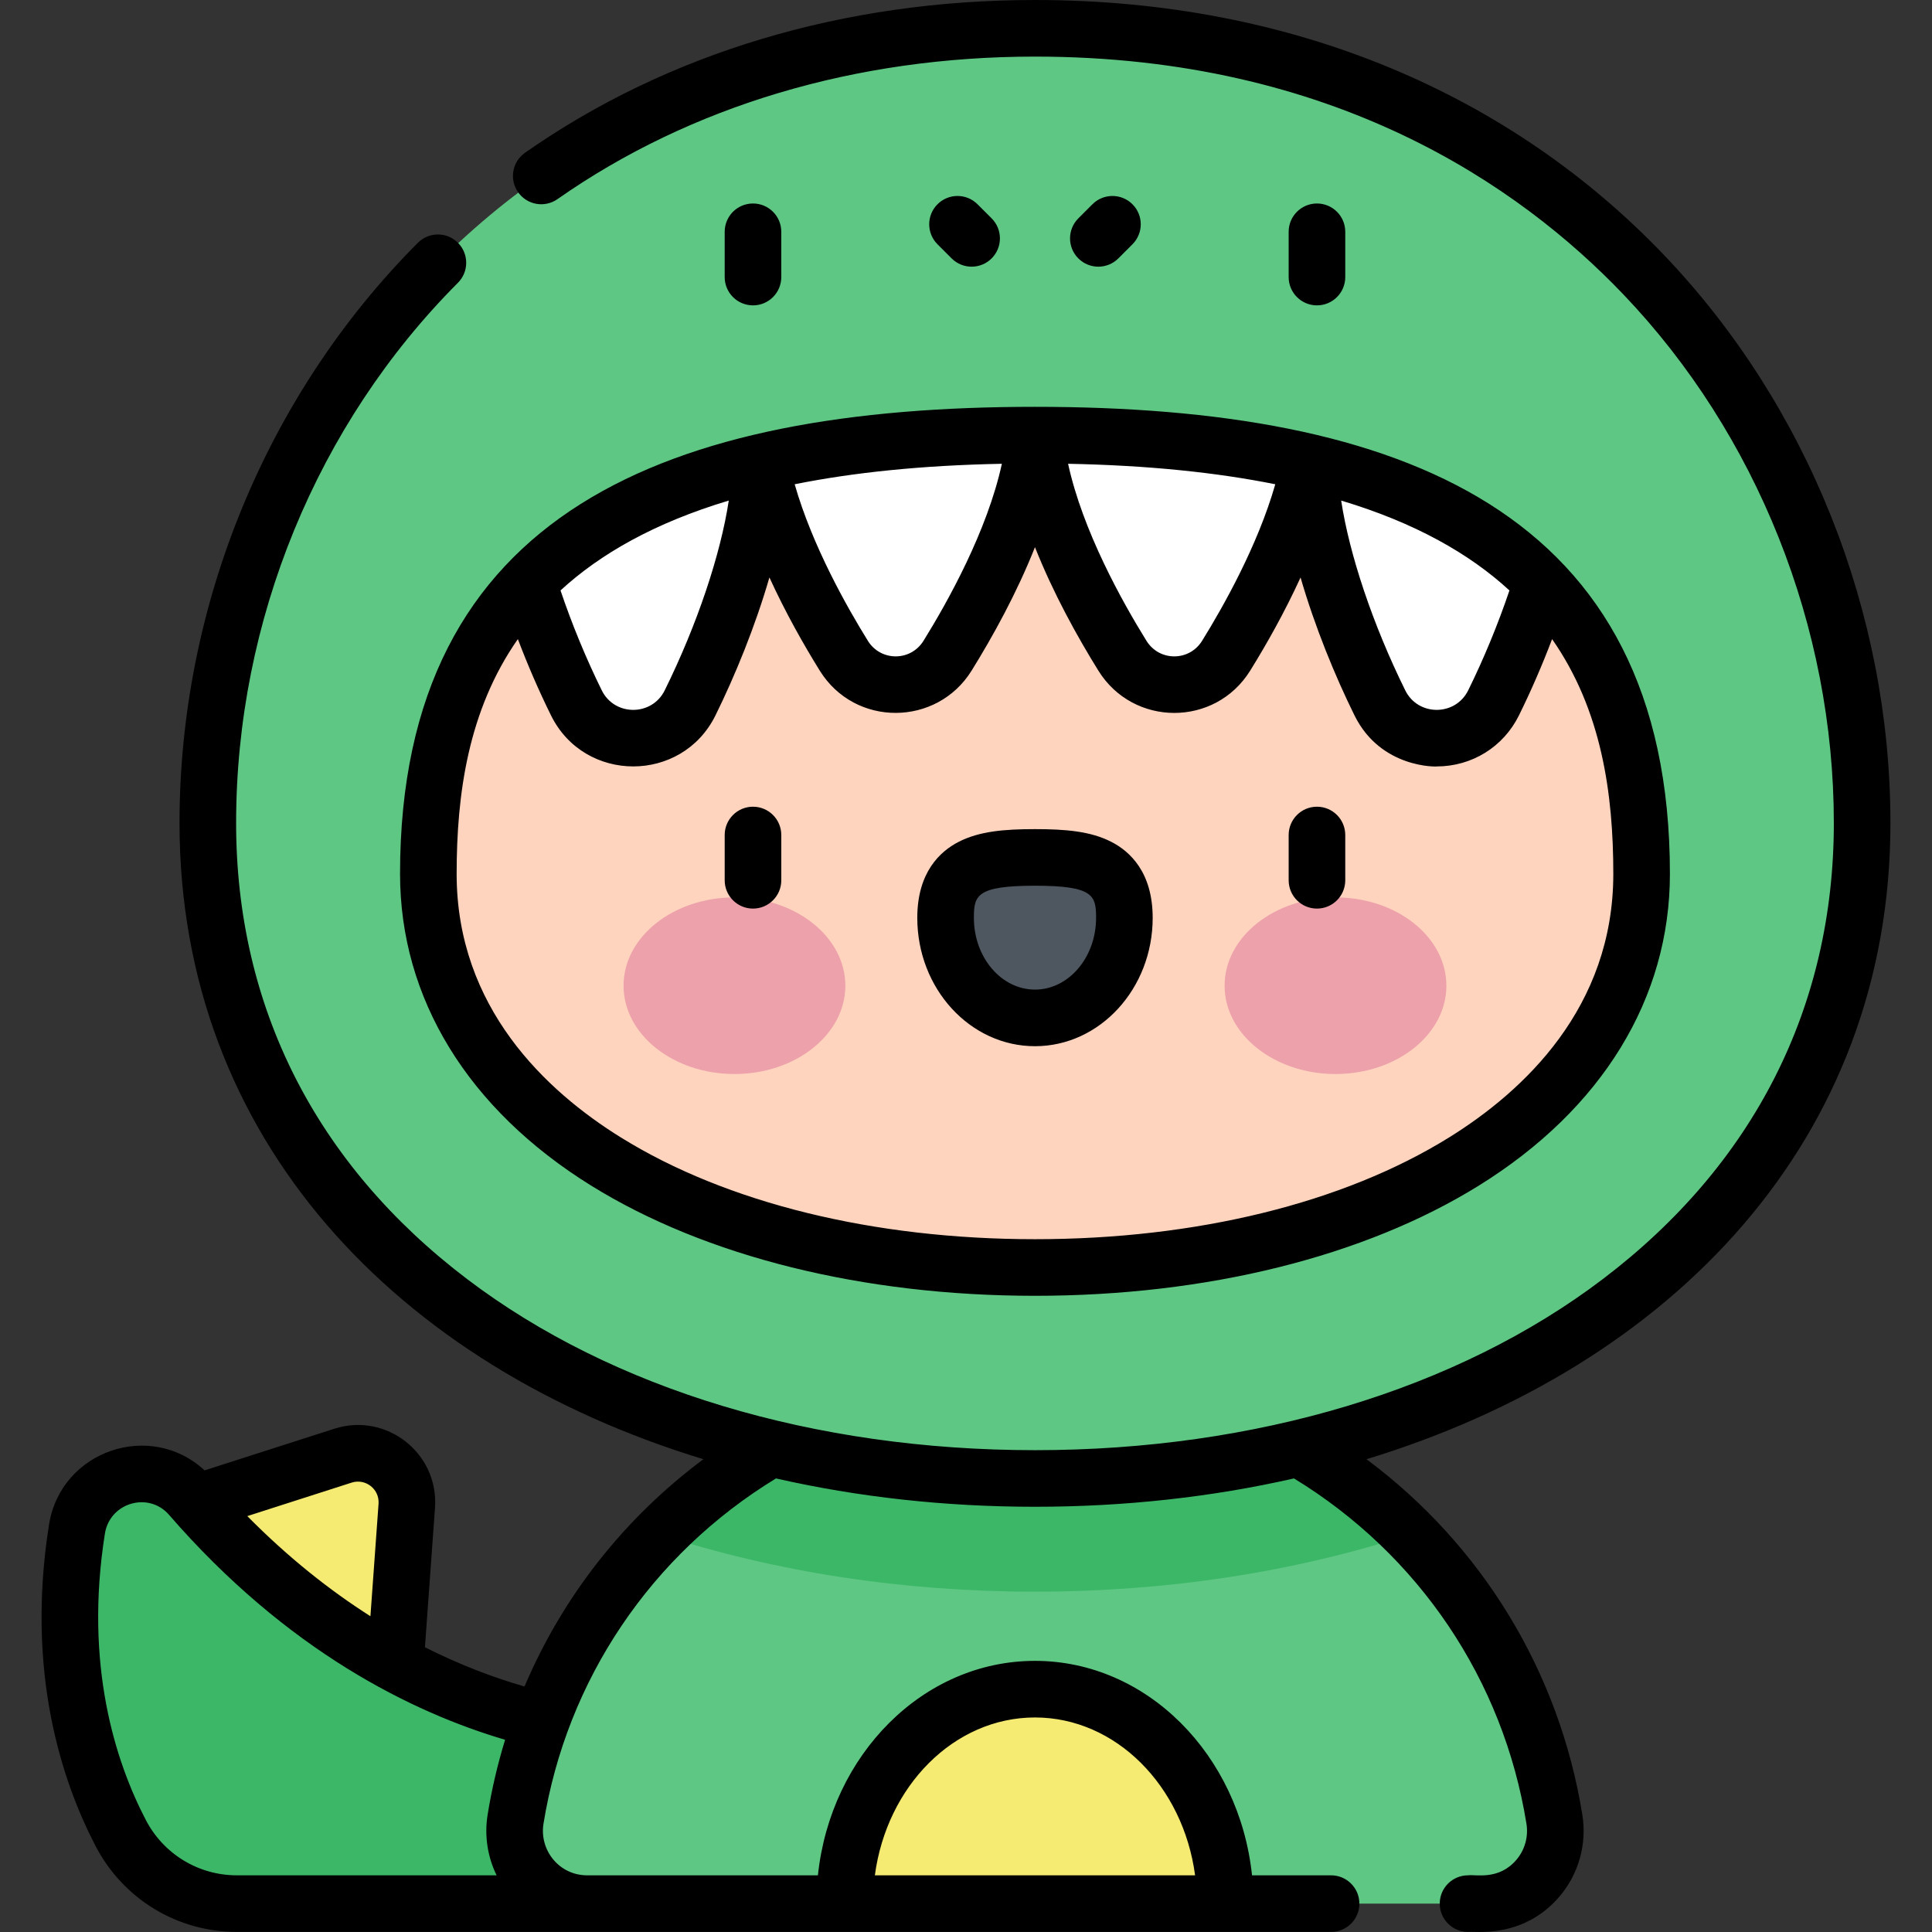 <svg id="Capa_1" enable-background="new 0 0 512.021 512.021" height="512" viewBox="0 0 512.021 512.021" width="512" xmlns="http://www.w3.org/2000/svg"><rect x="0" y="0" width="512.021" height="512.021" fill="#333333" stroke="none"/><g><path d="m44.477 400.685 46.424-14.902c8.749-2.809 17.564 4.12 16.903 13.285l-4.504 62.361z" fill="#f5ea72"/><path d="m170.746 459.72c-22.13-.835-72.977-8.665-120.279-63.168-9.599-11.061-27.776-5.761-30.071 8.703-5.465 34.448 1.81 61.746 11.6 80.547 5.98 11.484 17.831 18.698 30.779 18.698h92.828z" fill="#3cb767"/><path d="m392.978 504.5c11.869 0 20.859-10.646 18.97-22.364-10.701-66.38-68.258-117.077-137.657-117.077s-126.956 50.698-137.657 117.077c-1.889 11.718 7.101 22.364 18.97 22.364z" fill="#5ec783"/><path d="m174.93 406.672c30.589 9.93 64.258 15.154 99.361 15.154 35.102 0 68.771-5.224 99.36-15.154-25.292-25.685-60.465-41.613-99.36-41.613s-74.069 15.928-99.361 41.613z" fill="#3cb767"/><path d="m493.506 218.115c0 106.67-98.146 173.711-219.215 173.711s-219.215-67.041-219.215-173.711 81.306-210.615 219.215-210.615 219.215 103.945 219.215 210.615z" fill="#5ec783"/><path d="m435.061 231.59c0-64.216-30.891-116.273-160.77-116.273s-160.771 52.057-160.771 116.273 71.979 104.323 160.77 104.323c88.792 0 160.771-40.107 160.771-104.323z" fill="#ffd4be"/><g fill="#fff"><path d="m201.515 122.625c3.482 17.896 13.417 37.14 22.116 51.157 6.339 10.214 21.149 10.214 27.487 0 9.898-15.95 21.404-38.668 23.173-58.466-28.92 0-52.92 2.588-72.776 7.309z"/><path d="m139.977 154.364c3.396 10.943 7.944 22.124 12.785 31.925 6.145 12.442 23.974 12.442 30.119 0 9.911-20.067 18.634-45.933 18.634-63.664-28.154 6.695-47.953 17.693-61.538 31.739z"/><path d="m347.067 122.625c-3.482 17.896-13.417 37.14-22.116 51.157-6.339 10.214-21.149 10.214-27.487 0-9.898-15.95-21.404-38.668-23.173-58.466 28.92 0 52.92 2.588 72.776 7.309z"/><path d="m408.604 154.364c-3.396 10.943-7.944 22.124-12.784 31.925-6.145 12.442-23.974 12.442-30.119 0-9.911-20.067-18.634-45.933-18.634-63.664 28.154 6.695 47.952 17.693 61.537 31.739z"/></g><path d="m324.721 504.5c0-31.39-22.578-56.836-50.43-56.836s-50.43 25.446-50.43 56.836z" fill="#f5ea72"/><g><g><ellipse cx="194.646" cy="261.234" fill="#eda1ab" rx="29.387" ry="23.403"/><ellipse cx="353.935" cy="261.234" fill="#eda1ab" rx="29.387" ry="23.403"/><path d="m297.984 243.253c0-14.643-10.608-16.019-23.694-16.019s-23.693 1.376-23.693 16.019 10.608 26.513 23.693 26.513 23.694-11.87 23.694-26.513z" fill="#4e5660"/></g></g><path d="m441.037 67.625c-40.409-42.296-97.86-67.625-166.746-67.625-50.611 0-97.347 14-135.153 40.487-3.393 2.377-4.216 7.054-1.839 10.446 2.376 3.393 7.053 4.216 10.446 1.839 35.271-24.71 79.03-37.772 126.546-37.772 79.117 0 128.448 34.253 155.9 62.987 35.471 37.128 55.814 88.202 55.814 140.128 0 48.689-21.176 90.489-61.239 120.882-38.532 29.23-91.973 45.329-150.476 45.329s-111.943-16.099-150.476-45.329c-40.063-30.393-61.239-72.192-61.239-120.882 0-53.538 21.428-105.724 58.789-143.176 2.926-2.933 2.92-7.682-.013-10.606-2.932-2.926-7.681-2.922-10.606.013-40.146 40.242-63.17 96.289-63.17 153.77 0 83.807 57.773 143.895 138.842 168.606-21.023 15.651-37.308 36.424-47.409 60.237-7.912-2.28-16.848-5.593-26.393-10.402l2.669-36.947c1.043-14.455-12.882-25.399-26.676-20.967l-34.388 11.038c-14.338-13.314-38.111-5.273-41.231 14.399-6.177 38.932 3.31 67.814 12.354 85.186 7.304 14.023 21.647 22.734 37.432 22.734h289.989c4.143 0 7.5-3.357 7.5-7.5s-3.357-7.5-7.5-7.5h-20.951c-3.358-31.952-27.866-56.836-57.523-56.836-29.658 0-54.167 24.884-57.524 56.836h-61.163c-7.412 0-12.694-6.664-11.565-13.671 6.152-38.16 28.549-71.351 61.613-91.514 21.722 4.94 44.798 7.511 68.64 7.511s46.918-2.572 68.64-7.511c33.064 20.163 55.461 53.354 61.613 91.514.554 3.436-.418 6.921-2.666 9.56-4.679 5.492-10.732 3.823-12.812 4.11-4.143 0-7.5 3.357-7.5 7.5s3.357 7.5 7.5 7.5c1.506-.269 14.537 1.996 24.232-9.385 5.102-5.99 7.31-13.891 6.055-21.673-6.119-37.956-26.664-71.487-57.2-94.218 80.699-24.594 138.853-84.443 138.853-168.609 0-55.746-21.858-110.597-59.969-150.489zm-347.844 325.299c3.691-1.185 7.409 1.737 7.131 5.604l-2.153 29.808c-10.6-6.746-21.642-15.411-32.63-26.536zm38.421 104.076h-68.839c-10.172 0-19.417-5.618-24.127-14.662-8.003-15.37-16.38-41.017-10.845-75.909 1.303-8.207 11.571-11.213 17-4.961 31.371 36.147 64.525 52.366 89.061 59.613-1.985 6.457-3.543 13.088-4.635 19.862-.892 5.537-.024 11.131 2.385 16.057zm142.677-41.836c21.454 0 39.282 18.178 42.435 41.836h-84.87c3.152-23.658 20.981-41.836 42.435-41.836zm82.231-381.735v-12c0-4.143-3.357-7.5-7.5-7.5s-7.5 3.357-7.5 7.5v12c0 4.143 3.357 7.5 7.5 7.5s7.5-3.358 7.5-7.5zm-149.464 0v-12c0-4.143-3.357-7.5-7.5-7.5s-7.5 3.357-7.5 7.5v12c0 4.143 3.357 7.5 7.5 7.5s7.5-3.358 7.5-7.5zm55.746-4.951c2.929-2.93 2.928-7.678-.001-10.606l-3.741-3.74c-2.931-2.932-7.68-2.929-10.607.001-2.929 2.93-2.928 7.678.001 10.606l3.741 3.74c2.927 2.927 7.678 2.929 10.607-.001zm86.218 172.316c4.143 0 7.5-3.357 7.5-7.5v-12c0-4.143-3.357-7.5-7.5-7.5s-7.5 3.357-7.5 7.5v12c0 4.142 3.358 7.5 7.5 7.5zm-52.636-172.315 3.74-3.74c2.929-2.93 2.929-7.678 0-10.607-2.93-2.928-7.678-2.928-10.607 0l-3.74 3.74c-2.929 2.93-2.929 7.678 0 10.607 2.93 2.928 7.677 2.927 10.607 0zm-22.095 208.787c17.2 0 31.193-15.258 31.193-34.013 0-12.057-6.008-17.634-11.048-20.189-5.448-2.763-11.994-3.329-20.146-3.329-8.151 0-14.697.566-20.146 3.329-5.039 2.556-11.047 8.133-11.047 20.189.001 18.755 13.994 34.013 31.194 34.013zm0-42.532c15.538 0 16.193 2.611 16.193 8.518 0 10.483-7.265 19.013-16.193 19.013-8.929 0-16.193-8.529-16.193-19.013 0-5.906.655-8.518 16.193-8.518zm-168.271-3.144c0 33.014 17.983 62.354 50.634 82.615 30.353 18.835 72.13 29.208 117.637 29.208 45.506 0 87.283-10.373 117.636-29.208 32.651-20.262 50.634-49.602 50.634-82.615 0-96.361-71.544-123.773-168.27-123.773-96.732-.001-168.271 27.416-168.271 123.773zm294.012-75.113c-2.982 8.849-6.795 18.103-10.937 26.491-3.399 6.881-13.267 6.89-16.67 0-8.641-17.495-14.823-36.052-16.987-50.309 19.633 5.894 34.05 14.123 44.594 23.818zm-62.057-28.138c-4.652 16.284-13.862 32.571-19.396 41.489-3.413 5.497-11.326 5.504-14.743 0-6.464-10.417-16.906-29.156-20.772-46.917 21.22.409 39.386 2.309 54.911 5.428zm-72.458-5.429c-3.865 17.759-14.306 36.499-20.771 46.917-3.412 5.495-11.328 5.505-14.742 0-5.534-8.917-14.746-25.203-19.398-41.488 15.525-3.119 33.69-5.019 54.911-5.429zm-72.377 9.749c-2.165 14.26-8.343 32.815-16.984 50.309-3.398 6.88-13.266 6.891-16.67 0-4.141-8.384-7.953-17.638-10.937-26.492 10.544-9.694 24.96-17.923 44.591-23.817zm-3.535 56.951c5.169-10.467 10.531-23.537 14.306-36.578 4.262 9.328 9.109 17.876 13.346 24.704 9.343 15.055 31.047 14.801 40.233.001 5.616-9.051 11.965-20.528 16.798-32.726 4.834 12.199 11.186 23.675 16.803 32.726 9.263 14.925 30.95 14.955 40.232-.001 4.236-6.826 9.085-15.368 13.349-24.693 3.776 13.037 9.135 26.103 14.304 36.567 6.987 14.148 22.008 13.576 21.784 13.511 9.32 0 17.668-5.178 21.784-13.511 3.226-6.533 6.191-13.373 8.793-20.234 13.213 18.903 16.222 41.201 16.222 62.213 0 35.416-23.679 57.543-43.543 69.87-28.009 17.381-66.978 26.953-109.727 26.953s-81.718-9.572-109.728-26.953c-19.864-12.327-43.543-34.454-43.543-69.87 0-21.013 3.01-43.313 16.225-62.217 2.604 6.864 5.565 13.706 8.792 20.238 8.898 18.011 34.679 18.002 43.57 0zm9.953 51.184c4.143 0 7.5-3.357 7.5-7.5v-12c0-4.143-3.357-7.5-7.5-7.5s-7.5 3.357-7.5 7.5v12c0 4.142 3.358 7.5 7.5 7.5z"/></g></svg>